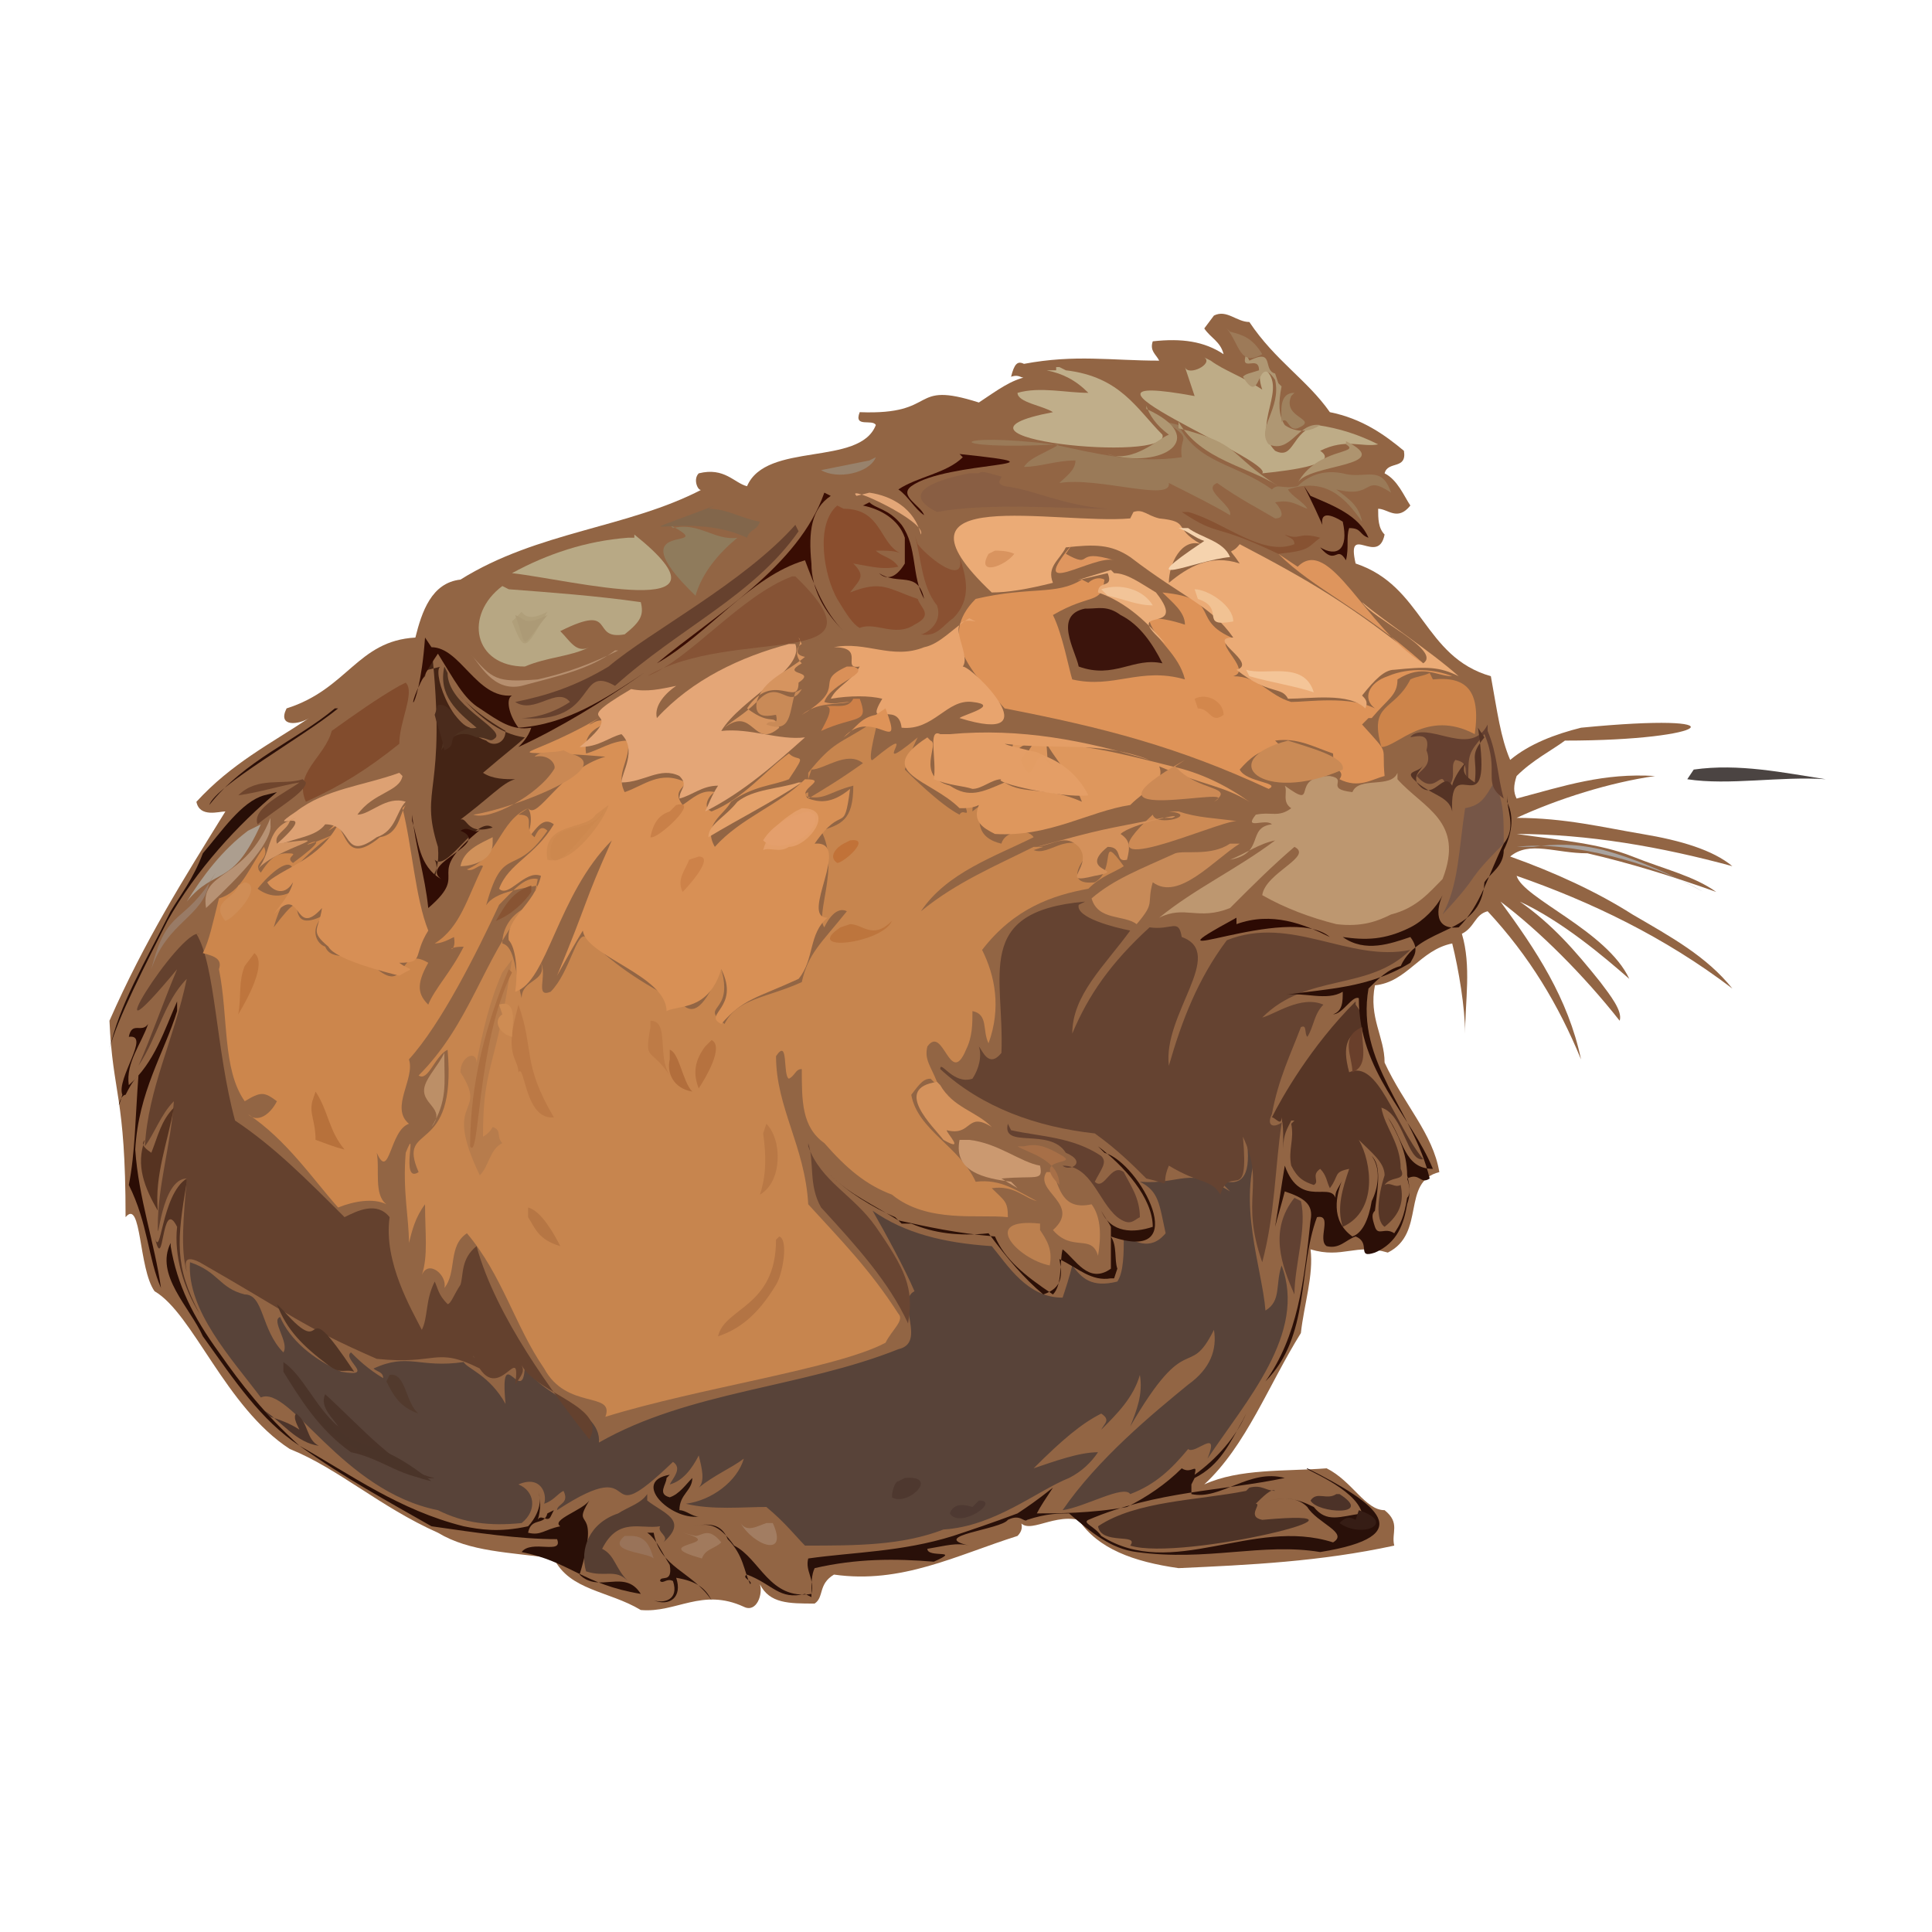 <svg xmlns="http://www.w3.org/2000/svg" width="600" height="600"><path fill="#926544" d="M377 98c4-2 7 2 11 2 8 12 18 18 25 28 10 2 17 7 23 12 1 6-5 3-6 7 4 2 6 7 8 10-4 5-7 1-10 1 0 3 0 6 2 8-2 10-12-4-9 9 21 7 21 29 42 35 2 11 3 19 6 26 6-5 14-8 22-10 51-5 41 4-5 4-4 3-10 6-15 11-1 3-1 5 0 7 15-4 27-8 43-7-14 2-30 7-43 13 15 0 27 3 39 5s22 5 28 10c-22-6-45-10-67-10 14 2 26 3 36 7s19 6 26 11c-14-5-27-9-40-12-10 0-18-4-24 1 14 5 27 11 38 18 12 7 23 13 31 23-21-16-44-27-67-35 2 7 28 17 35 32-8-7-21-18-34-24 10 7 17 15 25 25 3 4 7 9 6 12-11-14-25-28-37-37 11 15 21 30 25 49-7-17-16-32-29-46-4 1-4 5-8 7 3 10 1 21 1 31 0-8-2-20-4-28-10 2-14 12-24 13-2 10 3 16 3 24 6 13 15 22 17 34-12 3-4 19-16 25-10-3-14 2-24-1 1 8-2 17-3 26-10 16-17 35-30 47 11-5 25-4 38-5 8 4 12 13 18 13 5 4 2 7 3 11-23 5-45 6-67 7-14-2-25-6-31-15-9-2-17 6-19-1 0 0 3 3 0 6-19 6-36 15-57 12-5 3-3 7-6 9-8 0-14 0-17-6 1 3-1 9-5 7-13-6-21 2-32 1-10-6-22-6-27-16-14-2-26-2-36-8-18-8-31-20-46-26-20-13-30-42-42-49-5-7-4-29-9-23 0-38-4-38-5-61 11-25 23-44 36-65-2 0-8 2-9-3 11-12 23-18 35-26-3 2-10 3-7-3 19-6 22-21 40-22 2-8 5-17 14-18 24-15 52-16 75-28-1 1-3-3-1-5 8-2 11 3 15 4 6-14 35-6 40-19-1-2-7 1-5-4 25 1 15-10 37-3 6-4 10-7 15-8-2 1-2-1-5 0 1-4 2-5 4-4 16-3 27-1 42-1-1-2-3-3-2-6 9-1 16 0 22 4-1-4-4-5-6-8"/><path fill="#C7854E" d="M270 225c-9 6-11 5-19 15v2l1-3c4 0 11-6 16-2-7 5-12 8-17 11v-2l-2 1c7 2 8-1 16-3 0 11-4 12-10 14 6 11-2 26 1 30 0 0 3-7 7-5-8 10-12 13-14 22-11 5-20 5-24 13-8-6 3-3-1-17-3 6-7 16-12 11-11-6-20-11-30-21-3-2-5 11-11 17-5 2-1-5-3-9 2 6-6 5-6 11-2-8-2-16-6-17 0-5 3-9 7-11-13 16-17 36-33 52 3 2 5-6 9-8 3 34-16 22-9 38-6 4 0-16-4-6-1 12 1 20 1 28 1-4 2-8 5-12 0 9 1 16-1 22 2-5 8 0 7 4 4-5 1-13 7-17 11 13 15 29 24 42 7 13 22 7 19 15 29-9 72-15 87-23 2-4 6-7 4-9-9-14-18-23-28-34-1-18-10-30-10-46 4-6 2 6 4 7 2-1 2-3 4-3 0 10 0 18 7 23 7 8 13 13 21 16 11 9 27 6 36 7 0-5-1-5-5-9 7-1 10 3 14 4-6-3-11-7-19-6-5-11-18-16-20-27 3-4 4-5 6-5 3 3 6 6 8 7-2-1-5-4-6-6-2-5-4-7-3-11 5-7 7 13 12 1 2-4 2-8 2-12 5 1 3 6 5 10 4-11 2-21-2-29 10-13 22-17 33-19 4-4 8-5 11-7-8-11-2 1-9 5-9 1-5-6-1-10-8-6-13 2-18 0l3-1h-3c-12 6-24 11-35 20 8-12 23-17 35-23-2-3-9-2-10 2-13-3-2-16-9-10 0-5 2-2 2-5-1 1-3 2-4 4 1 3-1 0-2 2-6-3-16-13-17-14 1-3 2-6 4-10-17 14 3-7-14 7-2 1 2-13 1-10"/><path fill="#584339" d="M387 353c4 25-15 7-5 17-13-8-15-2-28-3 6 3 6 7 8 16-5 6-10 2-13 1 0 5 0 11-2 14-8 2-11-1-14-5-1 4-2 7-3 10-11 0-17-10-22-16-15-1-27-4-37-11 4 7 10 18 13 25-6 3 4 16-5 18-30 12-65 13-93 29 1-11-21-15-23-25 0 16-8-8-6 13-5-9-12-11-13-13-14 2-17-3-28 2 1 1 3 1 3 3-5-3-8-6-10-8-3 2 8 8-3 6-9-4-16-10-19-17-3 1 3 8 1 11-7-7-6-18-12-18-8-2-8-7-17-10-1 15 13 30 22 42 9-4 25 29 55 35 8 4 16 5 26 4 5-4 4-10-1-12 7-3 9 3 8 6 3-1 4-3 6-4 2 4-2 4-2 6 29-19 11 9 36-15 3 2 0 5-1 7 4-1 7-5 9-9 1 4 2 8 0 10 5-4 10-6 14-9-2 7-10 13-18 14 8 2 18 1 25 1 6 5 9 9 12 12 16 0 30 0 43-5 16-1 29-12 39-16 4-2 7-5 9-8-6 0-14 3-20 5 9-9 15-14 21-17 3 2 1 3 0 5 5-5 10-10 12-17 1 6-1 11-3 16 18-31 18-14 26-30 1 6-1 12-8 17-11 9-28 23-39 39 7-1 19-8 21-5 8-3 13-8 18-14 2 2 10-7 6 3 12-18 31-39 23-60-2 6 0 11-5 14-1-13-9-34-2-51"/><path fill="#654331" d="M337 280c-35 3-25 23-26 47-4 5-6-1-7-2 1 3 0 7-2 10-6 2-10-6-10-3 13 12 30 18 48 20 7 5 12 10 16 14 9 2 4 3 7-4 10 6 13 4 16 9 3-10 9 4 7-18 7 15-1 19 6 39 4-15 4-30 6-43 1-5 1-5 2-2-4 4-7 3-5-1 2-11 6-19 9-27 2-1 1 2 2 3 2-3 2-7 5-10-7-3-15 3-19 4 14-14 33-8 46-21-19 4-37-11-57-3-9 12-14 25-18 39-2-16 18-35 4-40-1-6-3-2-10-3-12 11-19 21-24 33 0-12 10-21 18-32-5-1-17-4-16-8"/><path fill="#D89055" d="M186 223c-26 15-32 9 2 12-14 4-21 20-24 16 2 3 0 9-1 10 3-2 5-8 9-5-6 10-14 12-17 20 3 3 8-6 13-4-2 9-11 13-10 20 2 2 3 9 2 16 10-3 13-30 30-47-9 20-7 18-17 42 5-9 5-9 8-14 1 8 26 14 26 25 4-2 13 0 17-13 6 12-6 14 0 17 7-8 11-8 24-14 5-6 3-14 9-19-9 0 8-24-4-23 9-13 9-2 11-17-6 5-10 4-13 3-4-3 7-6-1-6-8 8-20 12-28 21-4-7 3-10 5-14 7-5 13-5 18-7 6-9 3-5 0-8-7 5-14 14-24 18-3-1-1-5 1-6-4-1-7 2-10 4-3-4 0-5 1-7-8-4-13 1-19 3-3-6 2-10 1-16-5 0-9 3-13 4-1-7 4-8 7-10-4-1-5 1-6 1"/><path fill="#64412E" d="M62 290c-6-2-36 46-7 11-5 12-8 21-12 30 6-9 8-20 15-27-4 19-12 34-13 52 3-4 5-10 9-14-1 14-5 26-5 39 0 7 1-15 9-15-1 12-2 22 0 29 0-1-2-6 4-3 28 16 32 20 55 30 19 2 18-4 32 3 0-2-2-3-2-4 7 18 15-6 13 9 2-3 3-4 2-6 5 9 27 13 21 23-11-14-29-38-35-60-5 4-4 9-5 12-2 3-3 6-4 6-3-3-3-5-4-7-3 6-2 11-4 15-3-6-12-21-10-35-4-5-10-2-14 0-12-12-22-22-34-30-6-22-6-48-12-58"/><path fill="#CC864C" d="M164 251c-9 4-9 15-19 19 2 1 4-2 5-1-5 10-7 19-15 24 2 0 4-1 6-2 1 6-4 3 3 3-4 8-9 13-11 18-3-3-4-6 0-13-10-6-6 11-17 1-6-5-13-1-15-6-3-1-5-6 0-10-15 8-3-13-16 4 2-7 4-10 8-13-4 4-9 4-13 1 4-5 10-10 11-6 5-5 9-9 13-11-21 9 6-5-13 9-3-2 3-3-2-3-4 0-6 3-8 6-3-3 3-4 1-8-5 7-7 14-14 16-2 8-3 13-5 17 4 1 6 2 5 5 3 15 1 31 8 41 5-3 6-3 10 0-2 4-6 7-9 4 12 8 20 20 28 29 5-2 11-3 15-1-4-3-2-11-3-16 4 9 4-7 10-9-6-5 2-14 0-20 10-11 21-33 28-48 4-4 8-9 12-8-1 5-1 5 0 2-12 2-17 4-17 10 6-25 9-11 20-27-2-2-3 0-4 2-4-3 1-7-5-7"/><path fill="#DE9358" d="M336 180c-8 5-16 2-33 6-12 12-1 23 9 34 31 6 54 12 82 25 4-2-7-2-9-6 7-8 10-6 15-5l-4-4c7-1 12 2 18 4 0 6 4 5 2 8 6 3 10 0 14-1-1-10 2-6-7-16l2-2h1c5-6 8-7 8-12 8-5 12-1 17-1-5-2-13-3-20 0-6 2-8 7-4 10-8-4-21-2-26-2-7-2-10-8-18-8 7-2-10-13 2-11-17-6-4-13-24-15 3 3 7 6 7 10-3-1-10-3-11-1 2 6 9 10 11 18-14-4-22 3-35 0-1-3-3-14-6-20 12-7 15-3 16-11-2-1-4 0-5 1"/><path fill="#EBAB76" d="M351 161c-23 2-79-11-43 23 5 0 11-1 19-3-2-5 2-7 4-11 9-1 14-1 20 3 17 13 25 15 32 25-9 0 8 8 1 10 10 8 14 5 16 9 7 0 19-2 24 3 1-2 0-3-1-4 4-5 7-8 10-8 10-1 14-1 20 2-9-8-23-17-30-23 3 5 25 15 19 19-22-18-36-26-57-37-3 4-4 0 0 6-9-3-16 1-22 6 0-6 4-14 10-12-9-5-3-7-13-8-4-1-5-3-8-2"/><path fill="#BD9770" d="M434 240c-2 5-12 1-14 6-9-1-1-4-7-5-13 0-3 11-14 3 1 2-1 5 2 7-4 3-6 1-11 2-4 5 3 1 5 3-8 1-2 9-13 11 5-2 9-5 14-6-12 9-25 15-36 24 8-4 12 1 22-3 7-7 13-13 20-19 6 3-9 8-10 15 7 4 15 7 23 9 8 1 13-1 17-3 8-2 12-7 16-11 7-18-6-22-14-31"/><path fill="#E4A677" d="M245 200c-15 4-30 11-41 23-1-4 3-8 6-10-5 1-9 2-14 1-22 13 1 4-16 18 6 0 9-3 13-4 5 5 0 12 0 15 7 0 12-5 18-2 3 3 0 4 0 7 4-1 7-4 12-4-2 3-3 6-4 8 12-6 22-15 31-23-8 1-17-3-26-2 6-10 26-19 23-27"/><path fill="#573626" d="M421 311c-14 14-23 30-26 36 1 0 3 3 3 0 1 5 0 8 1 12-1-4 0-7 1-9l1-2h1l-1 1c1 5-1 8 0 13 2 4 4 5 7 6 2-1-1-3 2-5 2 2 2 4 3 6 3-4 1-5 6-6-2 6-4 12-2 18 11-5 9-20 5-27 4 4 8 7 8 11-2 6-3 14 0 16 5-4 6-8 5-13-2 1-3-1-5 0 2-3 7-1 5-5 0-8-5-13-6-19 7 2 8 17 13 16-9-11-14-31-23-27-5-18 11-9 2-21"/><path fill="#D78F55" d="M126 250c-2 3-2 9-8 10-11 9-10-2-14-4l-2 2 3-2c-6 11-16 13-22 18 1 2 5 5 8 0-1 4-4 7-6 10 9-10 6 8 15-2-1 7-4 7 2 12 2 4 18 8 22 9 5-3 4-1 0-4 8 0 4-2 9-10-4-10-5-26-8-38"/><path fill="#DE975D" d="M288 229c-17 11 1 13 10 22 2 0 4 0 6-1-2 5 1 7 5 9 17 1 29-7 42-9 5-5 11-7 9-12 14 6 20 6 28 11-7-5-15-9-24-11-16-4-27-7-42-7-10-3-6 0-9 5 2-3 6-6 8-5-2 2-4 7-1 10 5-9 6 4 5-10 5 8 8 10 11 18-11-5-18-2-24-6-7 3-11 5-17 1-11-3-3-13-6-14"/><path fill="#BEAC87" d="M374 111c3 2-5 6-6 3l3 9c-49-9 25 20 21 24 10-1 24-3 18-7 8-4 13-1 18-2-6-3-12-5-19-6-8 2-7 11-13 8-8-8 5-20-4-26-1 2-1 4 0 7-6-4-12-6-16-9"/><path fill="#9A7A58" d="M362 131c9 6 4 4 5 11-14 2-26-1-40-4-32-4-36 2 2 0-5 3-9 4-11 7 5 0 10-2 16-2 0 3-3 5-5 7 12-2 35 6 34 0 8 4 14 7 19 10 1-3-9-8-4-10 7 5 13 8 18 11 4 0 1-4 0-5 5-1 7 1 10 2-1-2-5-4-6-6 12-4 18 3 23 10-1-5-4-7-8-10 12 3 8-5 17 1-3-9-8-4-15-6-5-1-10 0-14 4-5 1-6-1-8 1-11-8-23-8-29-20"/><path fill="#E8A46E" d="M301 192c-5 3-9 8-14 9-10 4-18-2-28 0 10 0 2 7 8 6-3 5-7 6-9 10 6-1 12-1 16 0-6 10 5 0 6 9 10 1 14-9 22-8 9 1-3 4-4 5 29 9 4-16 1-16 3-4-7-16 4-14l2 1"/><path fill="#B7A783" d="M156 182c-12 9-9 25 7 25 7-3 14-3 20-6-4 2-6-2-9-5 18-9 9 3 20 1 5-4 6-6 5-10-14-2-28-3-41-4"/><path fill="#865335" d="M246 179c-16 6-32 26-45 31 27-16 77-1 46-31"/><path fill="#442415" d="m133 208-2 1v2l1-1 2-9c5 46-4 43 2 62 1 11-5 9 0 13-3-2 1-5-1-9 4 4 13-14 18-10-10 3-7-6-12-1 11-8 15-13 19-14-3 0-7 0-10-2 7-6 11-9 13-11-8-1-15-7-21-14 4 5 10 9 15 12 0 4-4 5-6 3-12-4-17-23-14-23"/><path fill="#4D3327" d="M387 463c-15 3-34 3-46 11 1 6 13 2 10 6 16 5 85-12 41-8-5-1 0-5-2-5 2-2 5-5 6-4-3 0-4-2-8-1"/><path fill="#291009" d="M387 439c-3 7-9 14-16 19 1-4-1 0-4-2-5 5-11 9-17 12-11 2-22 2-28 2 1-2 3-5 5-8-5 4-8 6-11 8-8 3-14 5-20 7-16 5-31 5-45 7-1 4 2 6 1 11-13 2-16-11-24-15-5-7-8-7-13-6 5-1 9-1 11 4 5 5 5 10 7 14 1-1-3-2-1-3 8 3 10 8 18 6l2 1v-2c0-2 0-5 1-7 13-3 25-3 37-2 9-4-2-1-2-4 6-1 9-2 13-1-13-3 10-5 12-8 4-2 5 1 6 0 6-2 10-2 13-2 7 6 13 11 21 12 22 3 39-3 57 0 31-5 18-15-4-26-2 0 15 6 17 14-7 1-11 3-15-2-6-3-9-3-14-2 5-1 9-1 12 2 3 5 13 8 8 11-25-8-50 12-72-2-2-3-6-4-4-5 21-9 42-9 61-13-11-3-20 7-29 5v-3l1-2c8-4 11-11 15-18"/><path fill="#8A4E2E" d="M260 157c-7 6-4 22 0 29 3 5 5 8 7 9 5-2 11 3 17-1 6-3 2-5 1-8-9-3-11-6-21-2 3-4 5-5 1-9 6 1 9 2 14 1-2-3-5-3-7-5 4 0 6 0 8 1-7-3-6-14-18-14"/><path fill="#C0AE8A" d="M325 115c5 1 9 3 13 7-7 0-15-2-22 0 0 3 8 4 11 6-42 8 37 16 34 7-8-8-13-18-30-20l-2-1h-1v1"/><path fill="#E49E66" d="M292 228c-4-2-1 8-2 14 5 2 9 2 12 3 3 0 6-3 9-3-3 1 19 6 27 5-7-14-22-14-26-16 17 2 29-1 45 5-20-6-40-10-62-8"/><path fill="#2B0F07" d="M468 247c0 5 3 10-1 15-5 10-7 19-14 26-9 1-6-8-5-10-2 4-6 8-10 10-8 4-14 4-21 3 7 5 15 2 21 0 3 4 1 6 0 8-13 8-26 8-39 10 6-1 13 2 18-1 0 3 0 6-3 7 3 0 6-6 8-5 0 23 16 36 23 53-9 0-9-9-14-16 3 5 6 11 6 18 1 4 1 6 0 7-1 6-2 8-4 11-3-2-5 1-6-2s-1-4 0-5c1-8 2-14-1-17 3 4 2 10 0 14-1 6-3 10-6 11-7-5-5-13-3-18-1 3-3 4-2 7-1-7-11 3-16-11-1 6-2 13-3 19 1-4 2-7 3-11 6 2 9 4 8 9-2 19-4 36-14 50 14-14 10-35 16-51 5-1 0 7 3 9 4 1 6-2 9-3 5 2 0 7 6 5 7-3 9-9 10-15 1-3 1-5 0-8 4-2 4 2 7 0-5-21-23-36-19-59 3-3 6-6 10-7 6-13 25-9 26-26 2-3 6-5 6-10 3-6 3-11 1-15"/><path fill="#B8A985" d="M195 167c-13 1-25 5-36 11 18 2 73 16 38-12h1-1v1"/><path fill="#824C2D" d="M124 213c-7 4-14 9-21 14-2 8-12 13-8 22 11-5 19-10 29-18 0-7 5-16 2-19"/><path fill="#DDA173" d="M124 240c-11 4-23 5-32 12-12 8 10-4-7 11 7-3 13-3 16-7 9 0 5 12 16 4 6-2 6-8 9-11-6-2-11 4-15 4 5-7 13-7 14-12"/><path fill="#CD844A" d="M444 209c-2 1-4 1-6 2-5 10-13 7-9 21 5 0 14-12 29-4 2-14-3-18-13-17"/><path fill="#3B140C" d="M337 189c-10 2-3 13-2 18 11 4 17-3 26-1-3-6-7-12-13-15-4-3-7-2-10-2"/><path fill="#66412E" d="M247 163c-16 18-45 33-58 44-10 6-19 9-29 11 6 4 13-5 17 0-6 4-12 5-15 5 24 2 17-17 29-10 20-18 43-28 57-48"/><path fill="#B77C4C" d="M159 298c-5 35-9 32-9 55 0 0 2-1 3-3 3 1 1 3 3 5-4 2-4 7-7 10-12-25 3-18-6-32 0-5 5-7 5-3 2-10 4-19 8-28"/><path fill="#C78A58" d="M382 262c-6 4-14 2-17 3-11 5-19 8-26 14 2 7 10 5 14 8 6-7 3-6 5-13 8 6 19-7 27-12"/><path fill="#290F07" d="M53 386c-5 10 6 20 10 29 10 14 18 26 30 34 14 10 27 17 41 25 14 2 27 4 39 4 2 5-8 0-11 4 15 3 19 10 37 13-5-8-13 0-19-6 7-23-3-13 3-23-2 3-12 6-9 8-5 1-6 3-10 2 1-5 5-2 6-6l2-1-1 2c-1 2-3-1-4 1 1-3 1-7 0-9 2 4-1 9-3 11-9 2-15 1-20 0-20-5-35-16-51-25-11-10-18-19-25-29-8-11-13-21-15-33"/><path fill="#694532" d="M251 355c2 6 0 13 4 20 11 12 21 23 27 36 2-11-1-17-10-30-7-10-17-14-21-25"/><path fill="#895E43" d="M301 147c-5 1-24 5-10 12 16-3 40-1 53-1-14-1-23-6-32-7-3-1-1-2-1-3-4-1-6-2-7-1"/><path fill="#765647" d="M464 243c-3 5-4 7-9 8-2 13-2 24-7 33 13-14 6-9 19-22 0-8 0-12-2-17"/><path fill="#4B3429" d="M88 423c6 4 10 14 17 20-1-2-6-6-4-10 11 10 23 24 34 26-9 1-16-6-26-8-10-7-16-17-21-25"/><path fill="#644130" d="M313 349c-2 8 13 1 18 9 7 3 1 6-1 4 9 0 11 11 17 16 4 3 5 1 7 0 0-6-3-10-5-14-4-3-6 6-9 3 2-4 4-6 2-8-9-6-19-6-28-8"/><path fill="#320D04" d="M132 198c-2 28-9 24 4 5 5 8 8 14 13 17 6 4 10 7 16 6-1 3-3 5-4 6 13-6 26-14 39-23-12 8-24 16-39 17-3-4-4-9-2-10-11 1-16-15-25-15"/><path fill="#563E32" d="M201 464c-2 3-6 4-9 6-9 3-12 11-10 18 6 2 9-1 13 3-4-4-4-8-8-10 5-10 12-6 18-7-1 2 3 3 1 5 8-7 0-9-5-13"/><path fill="#CA8A55" d="M400 230c-23 6-8 20 17 9 1-4-11-7-17-9"/><path fill="#8F7B5C" d="M208 163c17 9-18-3 8 22 2-7 7-13 13-18-7 1-12-5-20-3"/><path fill="#654030" d="M462 225c-5 10-17 0-23 3-4 3 6-3 4 5 2 5-2 6-3 8 6 7 8-4 9 4 4-3 1-7 3-9 5 1 2 4 4 6 0-8 0-8 5-14 5 12-1 15 6 20-2-7-2-14-5-21"/><path fill="#8A5132" d="M284 166c2 6 2 16 7 22 2 6-4 9-5 9 5 1 7-3 10-5 6-6 4-13 2-19 2 9-9 1-13-4"/><path fill="#D4925C" d="M291 336c-14 2-1 14 2 18 7 4 1-2 1-3 8 2 6-6 14-1-5-5-12-6-16-13"/><path fill="#C08352" d="M325 364c-4 6 11 10 2 18 6 7 12 1 14 8 1-6 1-12-2-16-9 2-10-5-12-10"/><path fill="#CB9970" d="M298 354c-2 10 8 12 16 13l2 2-5-3c11-1 13 1 12-4-6-1-13-7-22-8"/><path fill="#DE955D" d="M397 172c11 11 26 17 45 34-18-11-29-40-39-30"/><path fill="#CD8A54" d="M363 252c10 1-4 5-5 1-25 23 20 2 26 2-7-1-12-1-18-3"/><path fill="#2B0D05" d="M55 311c-4 9-7 19-15 26-1-7 4-13 6-19-2 3-5-1-6 4 7-1-4 13-2 18-2 7-1 0 1 0 2-4 3-5 4-6-1 13-1 24-3 34 6 12 6 23 10 32-2-14-7-28-8-43 1-18 9-30 13-43"/><path fill="#EBAE7A" d="M345 177c-13 4-14 4-1 1 2 5-3 2-3 6 9 3 16 10 21 16-15-13 8-2-3-16-5-3-9-6-13-6"/><path fill="#D4915B" d="M361 254c-20 4-17 3-39 9 6-1 9-4 13 0 5 6-7 12 5 9 11-2-6-1 4-9 5 0 2 5 6 4 1-4 1-6-2-8 3-3 21-7 16-5"/><path fill="#BC7945" d="M161 312c5 14 1 18 11 35-9 1-9-17-11-14 0-4-4-5-1-17"/><path fill="#B37444" d="M242 384c3 1 1 12-1 15-6 10-12 14-18 16 2-9 18-9 18-30"/><path fill="#E39E69" d="M249 251c11 0 2 12-4 12-3 2-6 0-8 1 2-7 7-10 10-12"/><path fill="#4E3120" d="M138 207c-2 9 4 14 10 19-4 1-6-3-10-5-3 4 1 6-1 12 2-3 5-7 11-4 4 0 4 2 6 0 2-3-15-10-15-20"/><path fill="#4B4442" d="M526 239c14-2 28 1 41 3-14-1-30 2-43 0"/><path fill="#CD8A55" d="M368 236c-39 22 20 7 9 13 7-5-5-3-12-11"/><path fill="#614132" d="M402 372c-8 10-4 21 0 30 0-9 4-21 2-29"/><path fill="#E4A16A" d="M248 243c-6 2-14 2-19 6-4 5-9 7-9 11 10-6 20-11 29-17"/><path fill="#82664B" d="M222 157c-34 13-9 1 10 10 1-3 3-2 4-5-6-1-10-4-16-4"/><path fill="#270E07" d="M82 247c-7 2-13 11-19 18-3 8-7 13-10 18-8 16-16 29-19 43 2-9 12-28 18-40 9-16 22-30 34-40"/><path fill="#CF8A50" d="M189 250c-1 4-11 19-19 17-2-12 12-9 15-14"/><path fill="#2C1007" d="M341 356c8 6 17 16 17 25-6 2-13 2-16-5 1 2 2 3 3 5v13c-7 5-11-3-15-6-1 4 0 11-3 14-9-6-15-11-18-18-12-1-21-3-30-5-8-5-15-8-21-14 5 5 13 10 20 13l2 2h3c7 3 15 4 24 3 6 8 11 14 17 19 6-2 6-6 5-11 6 3 10 7 16 6h1l1-3c-1-3 0-7-2-10 26 9 9-23-2-26"/><path fill="#BC804F" d="M323 380c-19-2-7 11 3 13 1-5-1-8-3-11"/><path fill="#563321" d="M54 344c-4 4-5 9-7 14-3-2-3-3-2-4-3 8 0 15 4 22-1-11 3-21 5-32"/><path fill="#513526" d="M86 405c3 8 8 13 16 19 4 3 5 1 8 2-18-27-7-2-22-19"/><path fill="#E49F6C" d="M251 252c-5 1-11 4-14 9 5 5 18-2 16-8"/><path fill="#D6945F" d="M248 198c2 2-3 5 2 6-6 5-13 7-15 14-4 4-8 6-10 8 9-7 9 7 17 0-2-5-2 0-10-6 8-12 16 0 16-8 6-4-6-2 1-6-2-2-2-5 0-6"/><path fill="#AF9773" d="M387 110c-2 6 4 0 4 5-3 1-4 1-5 2 6 10 4-8 10 1 2 9-6 15-2 20 7 3 9-7 16-6-6 4-11 0-11 0-2-3-2-7-1-12l-1-1-1-3c-4-1 0-8-8-4"/><path fill="#2C0A03" d="M384 285c-33 18 16-5 29 6-8-4-18-8-29-4"/><path fill="#CA8853" d="M175 233c-3 1-7 0-9 2 5-1 7 3 6 4-5 8-20 16-25 14 13-2 46-15 30-19"/><path fill="#F5D3AE" d="M366 164c3 1 5 3 8 4-24 16-3 6 8 5-2-5-9-6-13-9"/><path fill="#AC9E8F" d="M77 258c-8 6-14 14-19 22 9-11 14-4 23-24"/><path fill="#4A2B1C" d="M136 219c4-1 6 6 10 7-9 3-3 5-8 7-1-5-2-7-3-11"/><path fill="#380A03" d="M299 142c-5 5-14 6-20 10 3 2 5 6 8 8-1-3-8-6-4-9 11-8 53-6 15-10"/><path fill="#B7713B" d="M98 339c4 6 4 12 9 18-4-1-6-2-9-3 0-6-2-8-1-12"/><path fill="#C98A57" d="M249 214c-4 7-7-4-14 4-1 6 5 4 6 4 1 4-2 1-3 3 8 3 7-4 9-10"/><path fill="#BD753D" d="M264 287c4 0 7 5 13-1-3 7-28 10-16 2"/><path fill="#F4C598" d="M387 208c6 2 18-3 21 7-6-2-13-3-20-5"/><path fill="#B09F7A" d="m160 192 2-2c2 3 6 1 8 0-7 12-7 13-11 3"/><path fill="#390D03" d="M256 153c-8 23-34 38-52 53 16-9 29-27 46-32 3 8 6 16 12 22-6-6-10-13-10-21-1-10 0-17 6-21"/><path fill="#310D05" d="M128 253c1 10 4 19 5 29 14-12-3-9 17-25-3 3-4-1-7 1 10 4-13 10-6 15-7-4-7-12-9-18"/><path fill="#330B04" d="M405 151c12 24-1 3 12 11 2 9-2 11-7 8 5 6 5-1 8 4 1-4 0-7 1-10 4 0 3 2 6 3-3-7-11-10-18-13"/><path fill="#B97845" d="M238 349c5 5 5 18-2 22 2-6 2-12 1-19"/><path fill="#B09973" d="M366 131c7 12 22 14 31 20-16-10-11-13-31-18"/><path fill="#BE753D" d="M79 296c4 3-2 14-5 19 1-6 0-10 2-15"/><path fill="#BC8F67" d="M138 327c-2 4-5 7-6 10-2 6 7 7 2 13 5-8 4-14 4-21"/><path fill="#CD884E" d="M188 250c-3 11-18 3-17 16 2 5 10-7 16-13"/><path fill="#BE7B46" d="M202 317c6 0 2 11 6 17-6-9-8-4-6-15"/><path fill="#6F452D" d="M94 242c-6 2-14-1-20 5 7-1 13-3 19-4-4 3-15 8-13 13 6-5 15-10 15-13"/><path fill="#CF8D56" d="M76 274c6 1-3 11-6 12-5-6 3-7 4-11"/><path fill="#B79274" d="M84 254c-8 20-22 16-20 28 3-3 21-19 20-26"/><path fill="#553325" d="M461 229c-5 6-2 6-3 14-3-2-4-3-3-6-2 2-4 6-4 7-3-5-6 6-11-1-1-3 2-4 2-6 0 3-6 2-3 5 5 5 11 5 12 10-1-20 13 7 8-26"/><path fill="#AF9772" d="M356 126c1 3 3 6 7 9-3 1-11 9-19 6 17 5 32-5 12-14"/><path fill="#B68F6F" d="M192 202c-8 4-16 7-25 9-13 1-14 0-21-8 3 3 7 12 16 10 11-3 21-5 29-11"/><path fill="#A27D62" d="M238 473c-3 1-6 3-8 0 4 7 15 11 10 0"/><path fill="#A17A5D" d="M212 476c15 4-12 3 6 8 1-3 4-3 6-5-4-5-6-2-8-2"/><path fill="#F1C293" d="M371 183c4 0 12 5 12 10-11 2-2-4-11-7"/><path fill="#543323" d="M58 366c-8 5-8 26-10 18 3 13 2-13 7-3-1 9 2 19 7 27-8-15-7-23-4-41"/><path fill="#390B03" d="M268 157c5 1 11 4 13 10v8c-3 5-6 5-8 3 6 4 12-1 14 8-4-7-2-16-7-23-4-5-8-5-10-7"/><path fill="#B6723F" d="M221 323c4 2-2 12-4 15-2-5-1-9 2-13"/><path fill="#AC6F41" d="M158 301c-7 17-12 35-12 55 3 5 2-32 13-54"/><path fill="#B67644" d="M164 375c4 1 8 8 10 12-7-2-8-6-10-9"/><path fill="#CE8048" d="M265 217c-2 4-7 1-11 3l-1 2 1-2c7-3 2 5 1 7 11-5 15-2 12-10"/><path fill="#F2C498" d="M342 183c6-2 13 0 16 5-5 0-9-2-14-3"/><path fill="#997B66" d="M67 271c-10 17-15 10-20 30 5-15 16-16 18-27"/><path fill="#AE946F" d="M418 138c5 3-9 1-15 12 3-6 31-5 15-13"/><path fill="#523A2D" d="M121 427c5-1 5 9 9 12-6-2-8-6-10-10"/><path fill="#E39D64" d="M319 233c6 1 3 1 8 5-7-10-5 10-10-2"/><path fill="#693F2B" d="M423 319c-7 3-3 9-3 14 5-2 3-8 3-13"/><path fill="#B26E3C" d="M208 326c3 1 4 10 7 13-6-1-8-6-7-10"/><path fill="#4A3429" d="M103 441c-13-2 17 16 31 19-20-16-22-7-33-20"/><path fill="#C98048" d="M210 250c8-2-6 11-8 10 1-5 3-7 6-8"/><path fill="#DE9358" d="M272 222c-5 1-6 4-10 7 9-10 19 7 13-9"/><path fill="#4C3228" d="M415 464c-3 2-6-1-8 2 2 4 20 5 9-2"/><path fill="#4E382F" d="M281 459c11-1 1 9-4 6 0-2 1-5 2-5"/><path fill="#CD8249" d="M217 266c5 0-3 9-5 11-2-4 1-7 2-10"/><path fill="#CE8C53" d="M155 312c6-2 4 7 4 10-4-1-6-5-3-7"/><path fill="#98826C" d="m270 143-15 3c5 3 15 1 17-4"/><path fill="#2B0F08" d="M104 220c-12 10-28 16-39 30 2-6 29-21 40-30"/><path fill="#DA9058" d="M263 207c-11 5 1 6-14 15 5-4 10-3 15-4-3 0-5 1-8 0 2-6 15-9 9-11"/><path fill="#9F825F" d="M402 122c-5 0-4 6-4 9 2-2 2 3 5 2 7-3-5-3-2-10"/><path fill="#997359" d="M194 477c-6 5 7 5 9 7-1-3-2-7-7-7"/><path fill="#E3A677" d="M266 154c-4-4 22 8 20 12-2-8-9-12-16-13"/><path fill="#875232" d="M367 159c12 8 9 3 30 13 10-1 9-2 13-5-7-2-6 1-11-1 1 1 3 1 3 3-10 4-22-7-33-10"/><path fill="#A76F47" d="M316 356c3 2 13 4 13 12-9-9 6-6 1-9s-8-4-12-3"/><path fill="#D0915A" d="M153 260c-4 2-9 4-10 9 4 0 10-2 10-7"/><path fill="#361D15" d="M422 469c12 4 1 9-6 4 2-2 3-2 5-1"/><path fill="#DF965F" d="M333 169c-15 18 7 3 13 5-13-4-6 3-15-2"/><path fill="#4E3932" d="M304 466c7 0-6 9-9 4 1-3 4-3 7-2"/><path fill="#D39563" d="M92 254c-10 3-7 10-12 16 6-7 28-11 6-8-1-3 3-4 4-7"/><path fill="#27110A" d="M208 458c-12 2 0 14 9 13-2 0-4-2-6-2 0-5 4-6 4-10-2 2-4 5-7 6-4-1-1-4-1-6"/><path fill="#D3874C" d="M371 217c4-2 9 1 9 5-4 3-4-2-8-2"/><path fill="#9D7A58" d="M381 102c4 5 4 12 11 8-3-5-6-6-10-7"/><path fill="#885433" d="M165 275c-6 2-8 6-11 11 5-2 9-6 11-9"/><path fill="#C17238" d="M264 261c7-1-2 7-4 7-3-2 0-5 2-6"/><path fill="#AC9A76" d="M160 191c4 11 1 11 10 0-2 1-6 3-8 1"/><path fill="#2A1109" d="M201 476c3 2 5 7 7 10 1 6-3 3-3 5 1 1 2-1 4 0 2 6-3 7-6 6 5 2 9-1 7-7 6 1 9 3 11 7-6-9-16-10-18-21"/><path fill="#D9945F" d="M309 171c1 0 4 0 6 1-3 4-12 7-8 0"/><path fill="#A9A39F" d="M471 263c16-2 43 5 58 14-9-5-20-10-31-13-8-2-15-2-22-1"/><path fill="#4C342A" d="M82 438c6 4 10 10 17 11-4-2-3-7-7-10-1 1 0 3 1 5-3-2-6-3-9-4"/></svg>